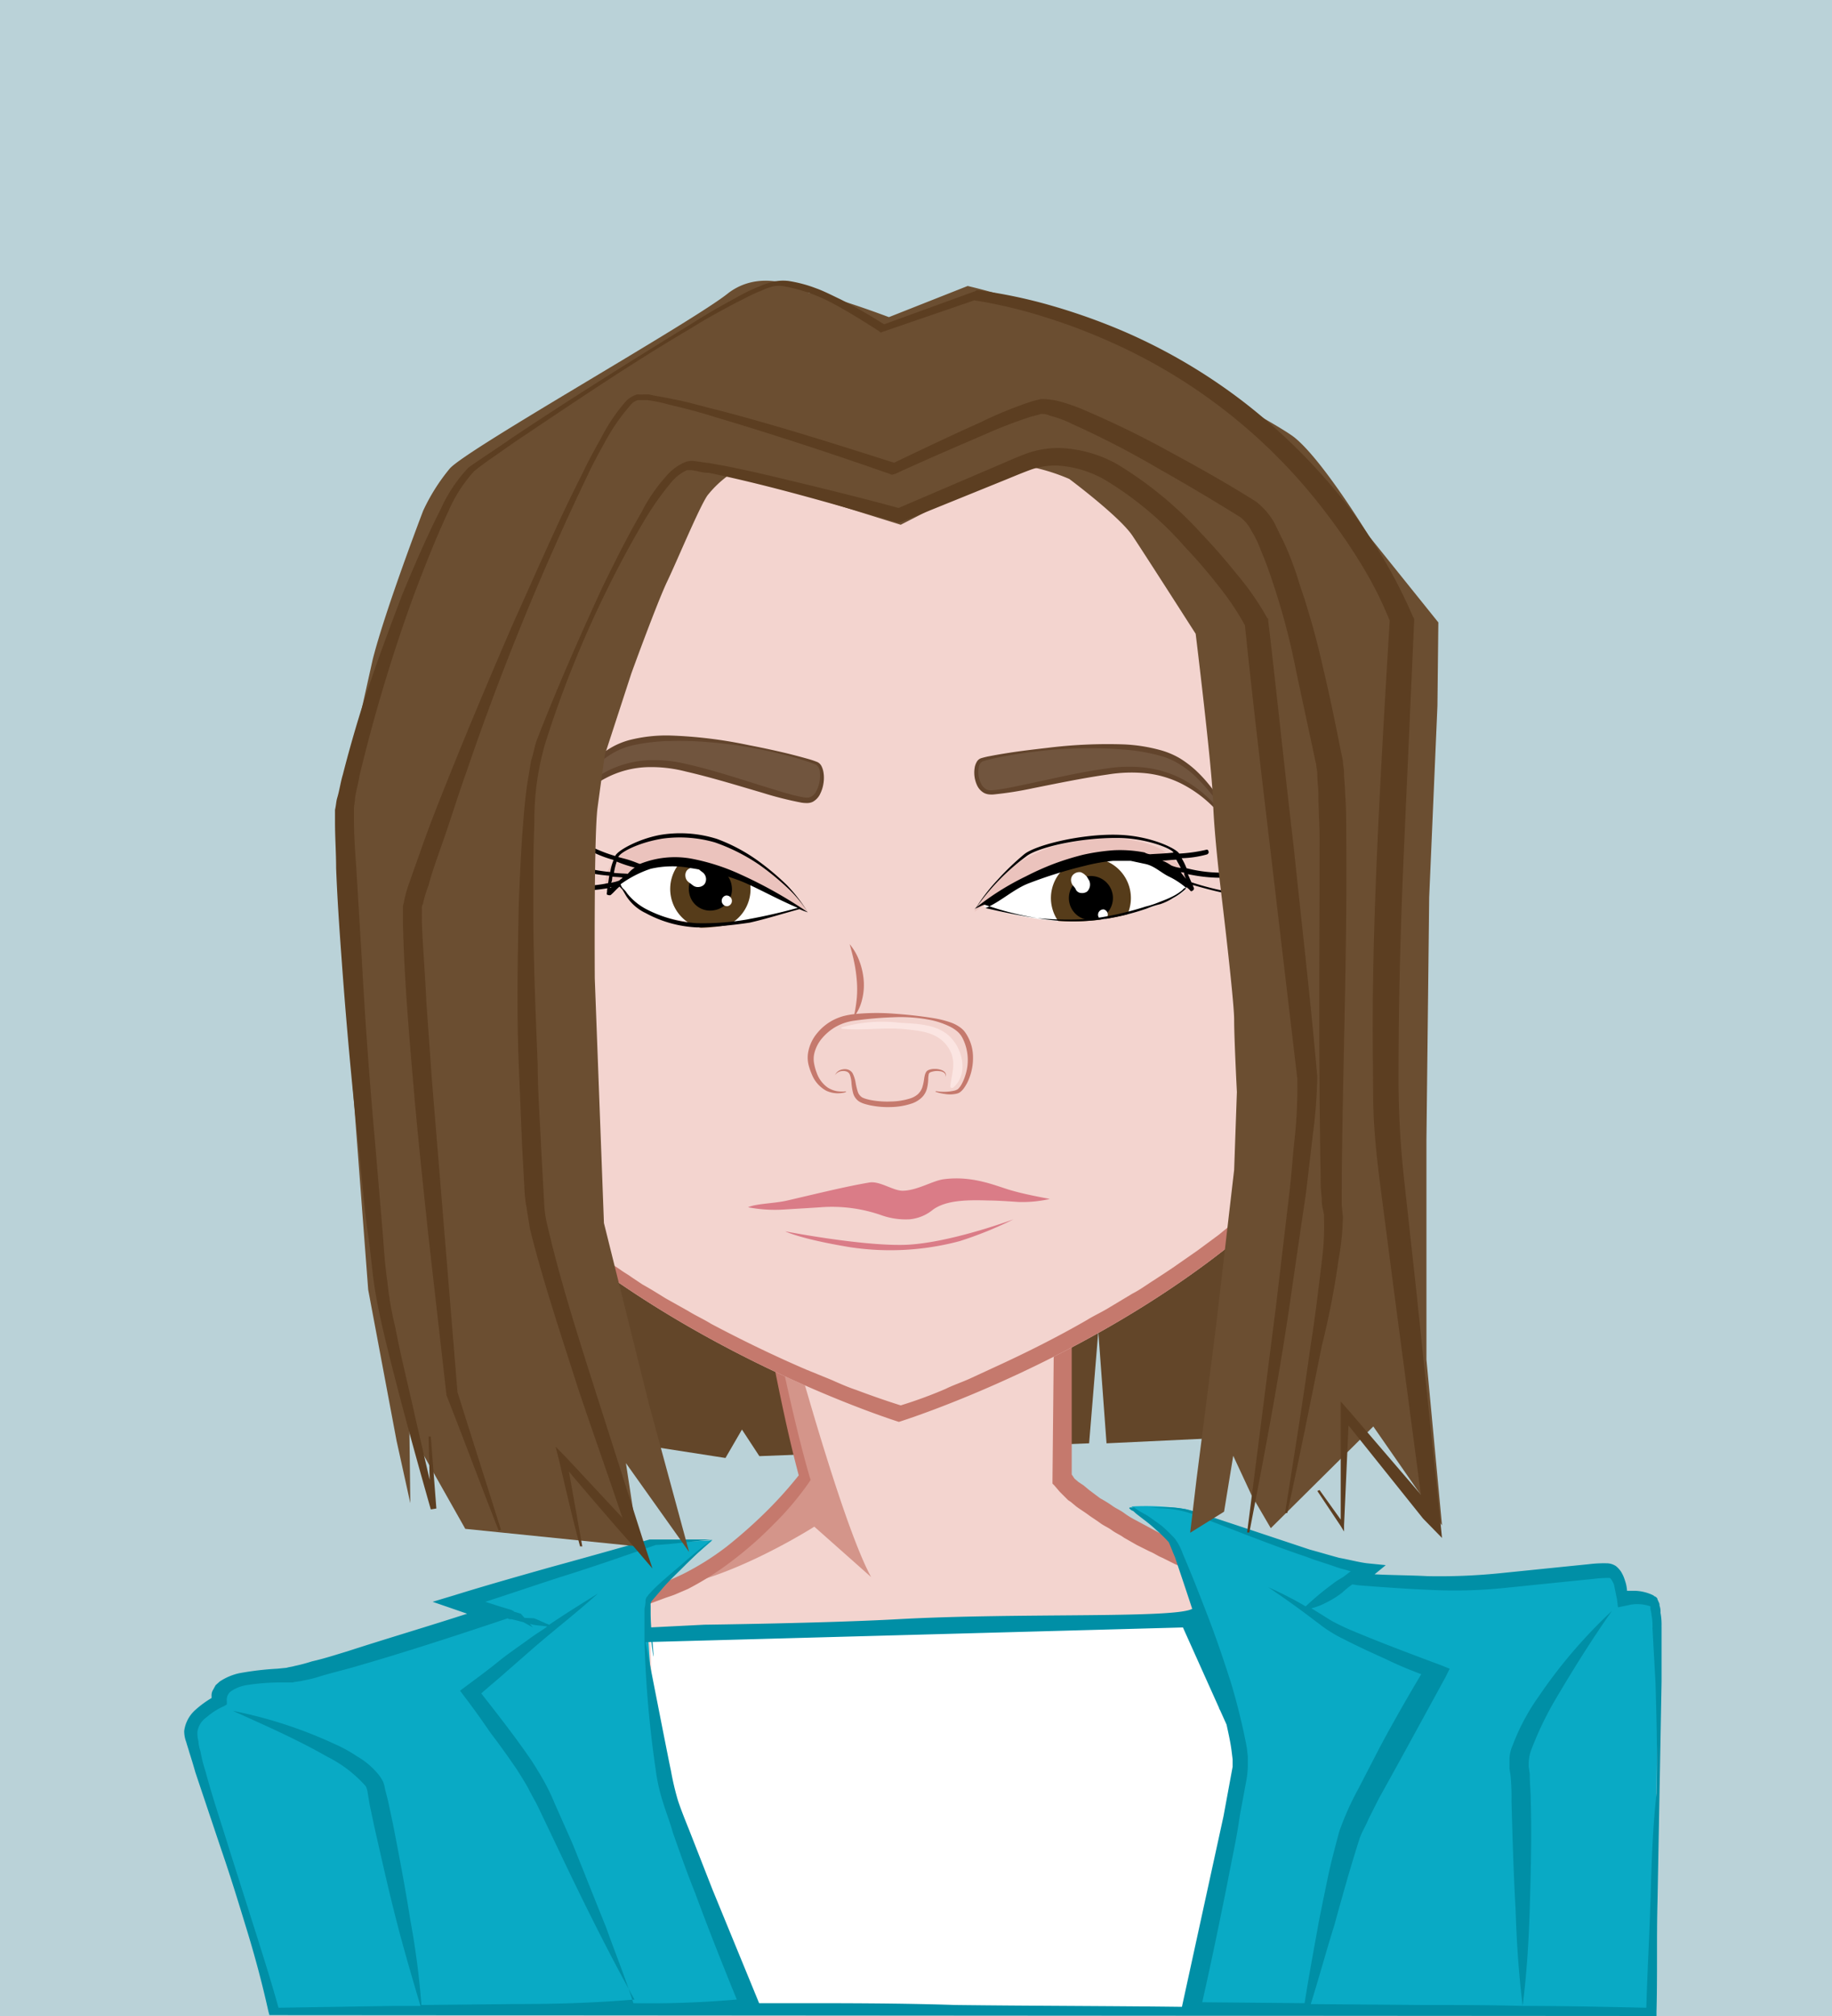 <svg id="mohadese" xmlns="http://www.w3.org/2000/svg" width="200" height="220" viewBox="0 0 200 220">
  <g id="svga-group-backs-single">
    <path id="SvgjsPath6251" d="M0,0H200V220H0Z" fill="#bad2d8"/>
  </g>
  <g id="svga-group-humanwrap-move" transform="translate(20.11 30.633)">
    <g id="svga-group-humanwrap">
      <g id="svga-group-hair-back-move" transform="translate(39.69 54.472)">
        <g id="svga-group-hair-back">
          <path id="SvgjsPath5169" d="M59.8,88.3l9.1,69.3,10.3,1.6,1.8-3.1,1.9,2.9,36-1.4,1-12.2.9,12.2,19-.9,1.6-71.5Z" transform="translate(-59.8 -85.2)" fill="#634629"/>
        </g>
      </g>
      <g id="svga-group-humanbody-back" transform="translate(12.617 70.867)">
        <path id="SvgjsPath3440" d="M77.8,105.9s4.8,37.7,10,55.8c0,0-6.4,8.8-14.5,11.9-28.7,11.2-35,11.2-39.6,15.2-2.4,2.1.2,11.1,1.8,17.2a83.315,83.315,0,0,1,1.7,13.2H169.4s1.6-33-.6-39.8-7.1-2.9-21.9-4.5-28.7-10.3-31-13.2l.3-60-38.4,4.2Z" transform="translate(-32.727 -101.7)" fill="#f3d4cf"/>
      </g>
      <g id="svga-group-chinshadow-single" transform="translate(57.69 70.966)">
        <path id="SvgjsPath3840" d="M116,141.5l.2-39.8-38.4,4.2S80.5,127,84,145.1A116.558,116.558,0,0,0,96.3,150a131.836,131.836,0,0,0,19.7-8.5Z" transform="translate(-77.8 -101.7)" fill="#d4958a"/>
      </g>
      <g id="svga-group-humanbody-front" transform="translate(11.874 70.067)">
        <path id="SvgjsPath3441" d="M72.1,183.1s14.6-.2,20.4,2.6c5.8,2.9,12.7,2.4,16.1-1s21.6-7,21.6-7-19.7,1.9-25,4.6-22.3-2.8-33.1.8Z" transform="translate(-31.985 -100.9)" fill="#d4958a"/>
        <path id="SvgjsPath3442" d="M74.2,173.2c6.7-1.3,14.7-6.4,14.7-6.4l6.2,5.5c-4.3-7.9-12.7-41.1-12.7-41.1l-.7.7a295.669,295.669,0,0,0,6.1,29.7s-6,8.2-13.6,11.6Z" transform="translate(-31.985 -100.9)" fill="#d4958a"/>
        <path id="SvgjsPath3443" d="M170.7,188.5c-.1-2.1-.2-4.1-.4-6.2a19.848,19.848,0,0,0-.6-3.2c-.2-.5-.4-1-.6-1.6a6.528,6.528,0,0,0-1-1.5,3.269,3.269,0,0,0-1.5-1.1,11.505,11.505,0,0,0-1.7-.6,17.745,17.745,0,0,0-3.2-.2c-2.1,0-4.1.1-6.1.1s-4-.1-6-.2-4-.4-6-.7c-1-.2-2-.4-2.9-.6l-1.5-.4c-.5-.1-1-.3-1.4-.4a66.742,66.742,0,0,1-11.2-4.4l-1.3-.7-1.3-.7a9.129,9.129,0,0,1-1.3-.8c-.4-.3-.9-.5-1.3-.8a14.8,14.8,0,0,0-1.3-.8l-1.2-.9-.6-.5-.3-.2-.3-.2c-.2-.2-.4-.3-.5-.5l-.2-.3V116.5l-.1-15v-.6l-.6.1c-6.4.8-12.9,1.5-19.3,2.3l-19.1,2.3v.5l.1.4.1.9.2,1.8c.1,1.2.3,2.3.4,3.5l.9,7c.6,4.7,1.3,9.4,2.1,14,.8,4.7,1.5,9.3,2.5,14,.9,4.5,1.8,9,3,13.5a44.823,44.823,0,0,1-3.6,4,52.964,52.964,0,0,1-4.3,3.8,29.7,29.7,0,0,1-4.8,3l-1.3.6c-.4.2-.9.3-1.3.5l-2.7,1c-7.2,2.7-14.5,5.3-21.8,7.7l-5.5,1.8a42.038,42.038,0,0,0-5.5,2.2c-.4.2-.9.5-1.3.7a10.144,10.144,0,0,0-1.3.9l-.6.5a2.407,2.407,0,0,0-.6.8,4.939,4.939,0,0,0-.5,1.6,10.728,10.728,0,0,0,0,3.1c.1,1,.3,2,.4,2.9.4,1.9.8,3.8,1.3,5.7l.8,2.8a22.912,22.912,0,0,1,.7,2.8,56.223,56.223,0,0,1,.9,5.7c.2,1.9.4,3.8.5,5.7v.8H170.1V219c.2-4.1.4-8.2.5-12.3s.2-8.2.2-12.3c0-1.8-.1-3.8-.1-5.9Zm-67.4,30.3H70.2l-16.5-.1-16-.1c-.1-1.8-.2-3.5-.4-5.3a57.712,57.712,0,0,0-.8-5.8c-.2-1-.4-1.9-.7-2.9l-.7-2.8a55.942,55.942,0,0,1-1.2-5.6,26.955,26.955,0,0,1-.4-2.8,12.178,12.178,0,0,1,0-2.7,3.582,3.582,0,0,1,.4-1.1,1.38,1.38,0,0,1,.3-.4l.5-.4a10.475,10.475,0,0,1,1.1-.8c.4-.2.8-.5,1.2-.7a48.133,48.133,0,0,1,5.3-2l5.5-1.8c7.3-2.4,14.6-5,21.8-7.8l2.7-1c.5-.2.9-.3,1.4-.5l1.4-.6a32.652,32.652,0,0,0,5-3.2,40.868,40.868,0,0,0,4.4-3.9,32.344,32.344,0,0,0,3.8-4.5l.2-.3-.1-.3c-1.3-4.5-2.3-9.1-3.3-13.7s-1.9-9.3-2.7-13.9-1.6-9.3-2.4-14l-2.2-13.9,19.3-1.8c6.2-.6,12.3-1.2,18.5-1.8l-.2,14.4-.2,15-.3,30v.4l.2.2.6.7.6.6.3.3.3.2.6.5c.4.3.9.6,1.3.9s.9.6,1.3.9.9.5,1.3.8.9.5,1.3.8l1.4.8,1.4.7c.5.2.9.5,1.4.7l1.4.7c1,.4,1.9.8,2.9,1.2s1.9.8,2.9,1.1l1.5.5a8.33,8.33,0,0,0,1.5.4c.5.1,1,.3,1.5.4l1.5.4c1,.3,2,.4,3,.6a61.729,61.729,0,0,0,6.2.8c2.1.2,4.1.2,6.2.2s4.1-.1,6.1-.1,4,.1,5,1.3a7.139,7.139,0,0,1,1.2,2.3,27.973,27.973,0,0,1,.6,2.8c.3,2,.4,4,.5,6s.1,4.1.2,6.1c.1,7.9-.1,15.8-.4,23.7-10.8.1-21.5.1-32.3.2H103.3Z" transform="translate(-31.985 -100.9)" fill="#c5796d"/>
        <path id="SvgjsPath3444" d="M150.7,219.2,147,198l-.4,21.2Z" transform="translate(-31.985 -100.9)" fill="#d4958a"/>
        <path id="SvgjsPath3445" d="M47.3,203.5s2.2,11.5,2.9,15.7h3.5Z" transform="translate(-31.985 -100.9)" fill="#d4958a"/>
      </g>
      <g id="svga-group-clothes-single" transform="translate(0 133.727)">
        <path id="SvgjsPath6120" d="M70.5,189.415l65.4-1.848V231.1H71.7Z" transform="translate(-19.635 -175.861)" fill="#fff"/>
        <path id="SvgjsPath6121" d="M78.569,175c.443-1.1,6.979-6.7,6.979-6.7l-6.536.3-21.157,6.5,3.877,1.3s-19.717,6.5-22.376,6.7c-2.769.2-7.976,0-7.754,2.8,0,0-3.1,1.5-3.1,3.4s6.757,20.2,9.194,30.4H89.868S82,200.6,80.784,196.1c-1.44-4.5-2.659-19.9-2.215-21.1Zm109.553-.1a5.094,5.094,0,0,0-3.323-.3s-.111-2.9-1.329-3-8.529.8-13.182,1.2-14.511-.3-14.511-.3l1.329-1.1c-3.212-.1-17.945-6-19.828-6.5a27.923,27.923,0,0,0-5.982-.3s3.988,2.6,4.652,3.8,7.643,20.1,7.2,24.5-5.539,26.9-5.539,26.9h50.4c.111,0,1.44-44.2.111-44.9Z" transform="translate(-27.9 -164.56)" fill="#09aac5"/>
        <path id="SvgjsPath6122" d="M189.179,177.7a6.851,6.851,0,0,0-.111-1.5,2,2,0,0,0-.111-.8.557.557,0,0,0-.111-.4c0-.1-.111-.2-.111-.3s-.221-.3-.332-.3l-.111-.1a4.885,4.885,0,0,0-1.992-.5h-.886a3.887,3.887,0,0,0-.221-1.1,3.954,3.954,0,0,0-.443-1,2.733,2.733,0,0,0-.553-.6,1.888,1.888,0,0,0-.886-.3,13.326,13.326,0,0,0-2.1.1l-1.992.2-7.859.8a65.969,65.969,0,0,1-7.748.3c-1.882-.1-3.874-.1-5.756-.2l1.218-1-1.992-.2c-.886-.1-1.992-.4-3.1-.6-1.107-.3-2.1-.6-3.21-.9l-6.309-2.1c-2.1-.7-4.206-1.4-6.42-2.1a10.087,10.087,0,0,0-3.431-.4h-3.431s-.111,0-.111.1l.111.1.111.1.221.1.332.3.775.6a16.5,16.5,0,0,1,1.439,1.2,14.87,14.87,0,0,1,1.328,1.3c.221.5.443,1.1.664,1.6.775,2.3,1.55,4.6,2.325,7,.775,2.3,1.439,4.7,2.1,7l.407,2.545.234.422S138.7,175.1,138.039,175.7c-1.3,1.174-18.761.454-32.239,1.2-7.869.435-21.114.6-21.114.6l-5.977.3s.664,5.7.332,1.8c-.111-1.1-.221-2.3-.221-3.4v-.8a.691.691,0,0,1,.221-.6c.332-.4.775-.9,1.107-1.3.775-.9,1.66-1.7,2.546-2.6l1.328-1.3.664-.6.332-.3.221-.2.111-.1a.341.341,0,0,0,.111-.2H78.708c-3.542,1-7.084,2-10.737,3-3.542,1-7.084,2-10.627,3.1l-2.325.7,2.325.8,1.439.5c-4.317,1.4-8.745,2.7-13.062,4.1-1.328.4-2.546.8-3.874,1.1a18.491,18.491,0,0,1-1.882.5c-.332.1-.553.1-.886.2l-1,.1a32.254,32.254,0,0,0-4.206.5,6.367,6.367,0,0,0-2.1.9l-.443.4-.332.6a1.16,1.16,0,0,0-.111.6v.2a11.037,11.037,0,0,0-1.771,1.3,3.7,3.7,0,0,0-1.218,2.3,3.407,3.407,0,0,0,.221,1.2c.111.4.221.7.332,1.1.221.7.443,1.4.664,2.2L32,202.2c1,2.9,1.882,5.8,2.767,8.7s1.66,5.8,2.325,8.8l.111.4,151.428.1v-.5c.111-4,0-8,.111-12l.221-12,.221-12v-6ZM183.2,172.4ZM63.654,218.9,53.8,219a89.12,89.12,0,0,0-1.218-9.3c-.553-3.5-1.218-7-1.882-10.4l-.553-2.6-.332-1.3a2.849,2.849,0,0,0-.221-.8,4.262,4.262,0,0,0-.443-.7,8.4,8.4,0,0,0-2.325-2,16.078,16.078,0,0,0-2.546-1.4,49.032,49.032,0,0,0-11.069-3.6c3.542,1.6,6.974,3.1,10.294,5a13.826,13.826,0,0,1,4.1,3.1.732.732,0,0,1,.221.4,1.866,1.866,0,0,1,.111.5l.221,1.3.553,2.6c.775,3.4,1.55,6.9,2.435,10.3.775,3,1.66,6,2.546,9H50.813l-12.619.2c-.775-2.8-1.66-5.6-2.546-8.4l-2.767-8.7c-.886-2.9-1.882-5.8-2.657-8.7a16,16,0,0,1-.553-2.2,3.887,3.887,0,0,1-.221-1.1,3.4,3.4,0,0,1-.111-1,2.349,2.349,0,0,1,1-1.6,7.32,7.32,0,0,1,1.882-1.2l.332-.2v-.4a1.132,1.132,0,0,1,.553-1.1,4.106,4.106,0,0,1,1.55-.6,24.643,24.643,0,0,1,3.985-.3h1.107c.332-.1.775-.1,1.107-.2a14.521,14.521,0,0,0,1.992-.5c1.328-.4,2.657-.7,3.985-1.1,5.2-1.5,10.405-3.2,15.5-4.9l.886-.3c.111.1.221.1.443.1l2.325.6c.553.1,1,.1,1.55.2-.553.4-1.218.8-1.771,1.2-1.218.9-2.435,1.7-3.542,2.6s-2.325,1.8-3.542,2.7l-.664.5.443.6c1,1.3,1.992,2.7,2.878,4,1,1.3,1.992,2.7,2.878,4,.443.7.886,1.4,1.218,2,.332.7.775,1.4,1.107,2.1l2.1,4.4c2.657,5.6,5.424,11.2,8.413,16.6-4.649.4-8.966.5-13.394.5Zm13.283-.1c-.886-2.8-1.992-5.5-2.989-8.3-1.218-3-2.435-6.1-3.653-9.1L68.3,196.9a21.788,21.788,0,0,0-1.107-2.3c-.443-.8-.886-1.5-1.328-2.2-1.771-2.6-3.653-5-5.535-7.4.886-.8,1.771-1.5,2.657-2.3l3.321-2.9c2.214-1.9,4.538-3.7,6.752-5.7-1.771,1.1-3.542,2.2-5.313,3.4-.553-.2-1.107-.5-1.66-.7l-2.1-.1,1.992,1.1-1.328-1.5-.664-.2s-.111,0-.111-.1a.4.4,0,0,1-.221-.1l-1.328-.4-1.55-.5c2.767-.9,5.424-1.8,8.191-2.7,3.542-1.1,6.974-2.3,10.405-3.5,1.992-.1,3.985-.4,6.2-.6l-.221.1-.332.3-.775.6L82.8,170.4c-.886.8-1.882,1.6-2.767,2.4a16.11,16.11,0,0,0-1.328,1.3c-.111.1-.221.3-.332.4a1,1,0,0,0-.111.5c0,.3-.111.6-.111.9v3.5a119.692,119.692,0,0,0,1.218,13.9,19.856,19.856,0,0,0,.775,3.5c.332,1.1.775,2.2,1.107,3.4.775,2.2,1.55,4.4,2.435,6.6,1.439,3.9,2.989,7.8,4.538,11.6a107.555,107.555,0,0,1-11.291.4Zm17.268,0H90.663l-5.092-12.4-2.546-6.5c-.443-1.1-.886-2.2-1.218-3.2a29.338,29.338,0,0,1-.775-3.3c-.111-.4-2.767-14-2.767-14l58.667-1.6,4.76,10.6c.221,1,.443,2,.553,2.9l.111.9v.8l-.332,1.8-.664,3.6-1.55,7.1-2.989,13.7c-8.191-.1-16.493-.1-24.684-.2-6.088-.2-12.066-.2-17.932-.2Zm56.011,0-11.18-.1c1-4.4,1.882-8.7,2.767-13.1.443-2.4,1-4.8,1.328-7.2l.664-3.6a10.047,10.047,0,0,0,.221-1.9v-1l-.111-1a69.775,69.775,0,0,0-1.771-7.2c-.775-2.4-1.55-4.7-2.435-7s-1.771-4.6-2.767-6.9a6.265,6.265,0,0,0-.886-1.7,18.748,18.748,0,0,0-1.439-1.4c-.553-.4-1.107-.8-1.55-1.1l-.886-.5-.443-.3-.111-.1h1.439c.553,0,1.107.1,1.66.1a11.335,11.335,0,0,1,3.21.6l6.2,2.4c2.1.8,4.206,1.6,6.309,2.3,1,.4,2.1.7,3.21,1.1.553.2,1.107.3,1.66.5H155.2l-.775.6a8.475,8.475,0,0,0-1.218.8,31.723,31.723,0,0,0-2.878,2.4,39.7,39.7,0,0,0-4.1-2.1c1.328.9,2.767,1.9,4.1,2.9l1.992,1.5a15.467,15.467,0,0,0,2.214,1.3c1.55.8,3.1,1.5,4.649,2.2,1.218.6,2.435,1.1,3.764,1.6-1.55,2.6-3.1,5.3-4.538,8l-2.325,4.5a31.192,31.192,0,0,0-2.1,4.7c-.443,1.7-.886,3.3-1.218,4.9s-.664,3.2-1,4.9c-.553,3.1-1.107,6-1.55,8.9Zm37.746-11c-.111,3.8-.332,7.6-.443,11.5-4.538-.1-8.966-.2-13.5-.2.443-3.5.664-7,.775-10.6.111-3.9.221-7.8.111-11.7,0-1-.111-2-.111-3l-.111-.8v-.5a4.58,4.58,0,0,1,.221-1.2,36.588,36.588,0,0,1,2.435-5.2c1.992-3.4,4.1-6.8,6.42-10.1a54.893,54.893,0,0,0-7.97,9.3,23.566,23.566,0,0,0-2.878,5.4,3.8,3.8,0,0,0-.332,1.6v.9l.111.7a24.542,24.542,0,0,1,.111,2.9c.111,3.9.221,7.8.443,11.7.111,3.5.332,7,.775,10.6-3.653-.1-7.2-.1-10.848-.1l-12.287-.1c.886-2.8,1.66-5.7,2.546-8.5.886-3.2,1.771-6.4,2.767-9.5.221-.7.664-1.4,1-2.2l1.107-2.2,2.435-4.4,4.87-8.9.443-.9-1-.4c-3.21-1.2-6.42-2.4-9.52-3.7a24.4,24.4,0,0,1-2.325-1.1c-.664-.4-1.439-.9-2.1-1.3a.1.1,0,0,1-.111-.1,6.928,6.928,0,0,0,1.55-.6,10.132,10.132,0,0,0,1.771-1.1,9.707,9.707,0,0,1,1.107-.9l.664.1c2.657.2,5.313.4,7.859.5a53.056,53.056,0,0,0,7.97-.2l7.859-.8,1.992-.2a11.912,11.912,0,0,1,1.771-.1l.111.1a3.218,3.218,0,0,1,.332.6c.111.5.221,1.1.332,1.6l.111.9,1-.2a4.338,4.338,0,0,1,2.546.1v.2c0,.2.111.5.111.7a6.851,6.851,0,0,1,.111,1.5l.332,6c.111,4,.221,8,.111,12-.443,3.9-.553,7.9-.664,11.9Z" transform="translate(-27.9 -164.56)" fill="#008fa6"/>
      </g>
      <g id="svga-group-head" transform="translate(16.464)">
        <g id="svga-group-ears-left-move" transform="translate(6.932 58.334)">
          <g id="svga-group-ears-left" transform="translate(0 0)">
            <path id="SvgjsPath6771" d="M61.19,89.461a45.215,45.215,0,0,0-4.285-6.849c-1.834-2.081-6.479-5.5-7.581-5.263s-5.995,13.338-6.479,15.295,5.871,8.2,6.479,9.3.494,3.79.37,4.522,4.893,2.688,7.458,2.08S66.7,99.484,61.19,89.461Z" transform="translate(-42.683 -76.967)" fill="#f3d4cf"/>
            <path id="SvgjsPath6772" d="M60.828,95.57s-5.624-7.7-9.415-10.279-5.387,7.343-5.139,8.322,4.408,5.994,5.995,6.726,6.963-.608,8.559-4.769Z" transform="translate(-42.683 -76.967)" fill="#e4b3ab"/>
            <path id="SvgjsPath6773" d="M42.835,92.169a3.123,3.123,0,0,0-.152.636,1.95,1.95,0,0,0,.1.665,9.679,9.679,0,0,0,1.2,2.232c.465.694.978,1.359,1.5,2.014,1.035,1.311,2.138,2.574,3.173,3.847a5.729,5.729,0,0,1,.342.465,2.332,2.332,0,0,1,.2.494,5.68,5.68,0,0,1,.181,1.159,13.759,13.759,0,0,1-.038,2.423l-.038.295a.721.721,0,0,0,.228.6,2.882,2.882,0,0,0,.58.447,7.949,7.949,0,0,0,1.178.579,14.889,14.889,0,0,0,2.442.779,9.714,9.714,0,0,0,2.584.276,3.523,3.523,0,0,0,1.359-.285,2.861,2.861,0,0,0,.608-.333,3.791,3.791,0,0,0,.542-.4,13.669,13.669,0,0,0,4.541-8.949,17.406,17.406,0,0,0,.067-2.536,15.635,15.635,0,0,0-.409-2.489,18.692,18.692,0,0,0-1.805-4.664c-.75-1.492-1.568-2.936-2.413-4.37-.428-.722-.874-1.425-1.368-2.109a14.466,14.466,0,0,0-1.7-1.871,26.731,26.731,0,0,0-3.962-3.116,9.231,9.231,0,0,0-1.121-.637c-.19-.095-.409-.171-.618-.256A1.608,1.608,0,0,0,49.21,77c-.437.218-.456.4-.618.589-.124.19-.238.37-.342.561-.209.37-.4.75-.579,1.131-1.387,3.059-2.461,6.213-3.61,9.339l-.826,2.356-.4,1.2Zm.124.656a3.738,3.738,0,0,1,.133-.57l.38-1.187c.266-.789.561-1.568.855-2.347.579-1.558,1.216-3.1,1.872-4.617s1.339-3.04,2.08-4.513q.271-.556.57-1.083c.1-.171.209-.342.313-.5.057-.085.114-.143.161-.219a.481.481,0,0,1,.085-.076.776.776,0,0,1,.133.01,2.379,2.379,0,0,1,.247.066,4.975,4.975,0,0,1,.532.228c.352.171.713.37,1.064.57a34.681,34.681,0,0,1,3.99,2.9,14.245,14.245,0,0,1,1.757,1.71c.522.627,1.007,1.311,1.472,2,.922,1.377,1.738,2.831,2.527,4.294A14.791,14.791,0,0,1,62.8,99.047a15.407,15.407,0,0,1-1.568,4.6,12.51,12.51,0,0,1-2.964,3.762,3.074,3.074,0,0,1-.465.342,2.452,2.452,0,0,1-.485.266,2.533,2.533,0,0,1-1.064.209,10.117,10.117,0,0,1-2.366-.247,15.127,15.127,0,0,1-2.318-.694,9.28,9.28,0,0,1-1.074-.5,2.837,2.837,0,0,1-.418-.294l-.028-.029.028-.247a14.453,14.453,0,0,0-.009-2.565,7.029,7.029,0,0,0-.247-1.292,2.847,2.847,0,0,0-.295-.656,4.751,4.751,0,0,0-.408-.522c-1.1-1.283-2.251-2.461-3.334-3.724-.542-.627-1.064-1.264-1.558-1.929A8.162,8.162,0,0,1,43.016,93.4a4.417,4.417,0,0,1-.057-.579Z" transform="translate(-42.683 -76.967)" fill="#e4b3ab"/>
            <path id="SvgjsPath6774" d="M47.975,87.41a4.722,4.722,0,0,1,1.3-1.8,1.094,1.094,0,0,1,1.15-.152,2.358,2.358,0,0,1,.826.789,24.657,24.657,0,0,1,2.261,3.743,49.576,49.576,0,0,1,3.049,8.132l-.076.029c-1.283-2.6-2.432-5.235-3.639-7.838a35.289,35.289,0,0,0-1.881-3.857,1.948,1.948,0,0,0-.665-.741.84.84,0,0,0-.884.1,4.424,4.424,0,0,0-1.149,1.719,13.588,13.588,0,0,0-.893,4.132,4.408,4.408,0,0,0,.038,1.007,1.505,1.505,0,0,0,.1.409c.085.152.152.3.247.446a18.884,18.884,0,0,0,1.188,1.748c.428.57.855,1.14,1.311,1.691l.674.827c.057.066.114.123.171.19a14.139,14.139,0,0,0,.456-1.691l.409-2.023c-.57-.893-1.131-1.8-1.662-2.717l.066-.048q1.069,1.268,2.08,2.565l.057.066-.009.114q-.086,1.088-.257,2.166a10.67,10.67,0,0,1-.5,2.214,1.107,1.107,0,0,1-.114.19.488.488,0,0,1-.124.123.577.577,0,0,1-.095.066.474.474,0,0,1-.2.048.554.554,0,0,1-.333-.1l-.066-.057a.731.731,0,0,1-.123-.114c-.143-.143-.266-.275-.39-.409-.247-.275-.485-.551-.722-.836-.456-.57-.912-1.14-1.32-1.748a20.751,20.751,0,0,1-1.178-1.872c-.095-.161-.171-.342-.257-.513a2.463,2.463,0,0,1-.152-.636,5.76,5.76,0,0,1,.028-1.149,13.481,13.481,0,0,1,1.273-4.218Z" transform="translate(-42.683 -76.967)" fill="#c5796d"/>
          </g>
        </g>
        <g id="svga-group-ears-right-move" transform="translate(95.423 58.343)">
          <g id="svga-group-ears-right" transform="translate(0 0)">
            <path id="SvgjsPath6775" d="M128.811,89.461a45.214,45.214,0,0,1,4.284-6.849c1.833-2.081,6.479-5.5,7.581-5.263s5.995,13.338,6.479,15.295-5.871,8.2-6.479,9.3-.494,3.79-.37,4.522-4.892,2.688-7.458,2.08-9.548-9.063-4.037-19.086Z" transform="translate(-126.555 -76.977)" fill="#f3d4cf"/>
            <path id="SvgjsPath6776" d="M129.171,95.57s5.624-7.7,9.415-10.279,5.387,7.343,5.14,8.322-4.408,5.994-5.995,6.726-6.964-.608-8.559-4.769Z" transform="translate(-126.555 -76.977)" fill="#e4b3ab"/>
            <path id="SvgjsPath6777" d="M146.766,90.981l-.826-2.356c-1.159-3.126-2.223-6.28-3.61-9.339-.181-.38-.37-.76-.579-1.131a5.912,5.912,0,0,0-.342-.56c-.161-.19-.18-.37-.617-.589a1.608,1.608,0,0,0-.826.066,4.007,4.007,0,0,0-.617.257,9.233,9.233,0,0,0-1.121.636,26.865,26.865,0,0,0-3.961,3.116,14.466,14.466,0,0,0-1.7,1.872,23.521,23.521,0,0,0-1.368,2.109c-.846,1.435-1.672,2.888-2.413,4.37a18.551,18.551,0,0,0-1.805,4.665,16.789,16.789,0,0,0-.408,2.489,17.406,17.406,0,0,0,.067,2.536,13.585,13.585,0,0,0,4.541,8.949,3.323,3.323,0,0,0,.542.4,2.861,2.861,0,0,0,.608.332,3.389,3.389,0,0,0,1.358.285,9.714,9.714,0,0,0,2.584-.275,14.6,14.6,0,0,0,2.442-.779,10.393,10.393,0,0,0,1.178-.58,2.882,2.882,0,0,0,.579-.447.737.737,0,0,0,.228-.6l-.038-.294a14.736,14.736,0,0,1-.038-2.423,6.42,6.42,0,0,1,.18-1.159,2.331,2.331,0,0,1,.2-.494c.1-.143.218-.314.342-.465,1.045-1.273,2.147-2.536,3.173-3.848.522-.656,1.026-1.32,1.5-2.014a9.514,9.514,0,0,0,1.2-2.232,2.167,2.167,0,0,0,.1-.665,2.977,2.977,0,0,0-.152-.636l-.4-1.2Zm.18,2.4A8.162,8.162,0,0,1,145.73,95.5c-.484.665-1.017,1.3-1.558,1.929-1.083,1.263-2.242,2.441-3.335,3.724a6.259,6.259,0,0,0-.408.522,3.319,3.319,0,0,0-.294.656,7.028,7.028,0,0,0-.247,1.292,13.608,13.608,0,0,0-.009,2.565l.028.247c-.009.01-.009.019-.028.029a1.891,1.891,0,0,1-.418.294,7.429,7.429,0,0,1-1.074.5,15.127,15.127,0,0,1-2.318.694,10.065,10.065,0,0,1-2.366.247,2.69,2.69,0,0,1-1.064-.209,2.045,2.045,0,0,1-.484-.266,2.54,2.54,0,0,1-.465-.342,12.51,12.51,0,0,1-2.964-3.762,15.317,15.317,0,0,1-1.567-4.6,14.731,14.731,0,0,1,1.672-9.567c.788-1.463,1.605-2.916,2.527-4.294.465-.684.95-1.359,1.473-2a14.245,14.245,0,0,1,1.757-1.71,34.683,34.683,0,0,1,3.99-2.9,10.485,10.485,0,0,1,1.064-.57,4.267,4.267,0,0,1,.532-.228c.085-.028.161-.038.247-.066a.835.835,0,0,1,.133-.01c.009.01.057.048.085.076a1.854,1.854,0,0,1,.161.219c.114.152.209.332.314.5q.3.527.57,1.083c.741,1.473,1.425,2.993,2.081,4.513s1.292,3.059,1.871,4.617c.295.779.589,1.558.855,2.347l.38,1.188a2.871,2.871,0,0,1,.133.57,1.1,1.1,0,0,1-.057.579Z" transform="translate(-126.555 -76.977)" fill="#e4b3ab"/>
            <path id="SvgjsPath6778" d="M142.025,87.41a4.721,4.721,0,0,0-1.3-1.8,1.094,1.094,0,0,0-1.15-.152,2.358,2.358,0,0,0-.826.789,24.659,24.659,0,0,0-2.261,3.743,49.577,49.577,0,0,0-3.049,8.132l.076.029c1.283-2.6,2.432-5.235,3.639-7.838a35.291,35.291,0,0,1,1.881-3.857,1.948,1.948,0,0,1,.665-.741.84.84,0,0,1,.883.1,4.424,4.424,0,0,1,1.15,1.719,13.587,13.587,0,0,1,.893,4.132,5.025,5.025,0,0,1-.038,1.007,1.5,1.5,0,0,1-.1.409c-.085.152-.152.3-.247.446a18.881,18.881,0,0,1-1.187,1.748c-.427.57-.855,1.14-1.311,1.691l-.674.827c-.057.066-.114.123-.171.19a14.139,14.139,0,0,1-.456-1.691l-.408-2.023c.57-.893,1.13-1.8,1.662-2.717l-.066-.048q-1.069,1.268-2.081,2.565l-.057.066.01.114q.085,1.083.257,2.166a10.67,10.67,0,0,0,.5,2.214,1.106,1.106,0,0,0,.114.19.488.488,0,0,0,.124.123.577.577,0,0,0,.1.066.474.474,0,0,0,.2.048.554.554,0,0,0,.333-.1l.067-.057a.73.73,0,0,0,.124-.114c.142-.143.266-.275.389-.409.247-.275.484-.551.722-.836.456-.57.912-1.14,1.32-1.748a20.753,20.753,0,0,0,1.178-1.872c.1-.161.171-.342.257-.513a2.464,2.464,0,0,0,.152-.636,5.761,5.761,0,0,0-.029-1.149,13.481,13.481,0,0,0-1.273-4.218Z" transform="translate(-126.555 -76.977)" fill="#c5796d"/>
          </g>
        </g>
        <g id="svga-group-faceshape-wrap" transform="translate(16.258 14.733)">
          <g id="svga-group-faceshape-single">
            <path id="SvgjsPath3830" d="M135.9,49.8c-6.7-7.4-11.3-13.2-28.8-17.3a82.987,82.987,0,0,0-14.1,0c-17.5,4.1-22.1,9.9-28.8,17.3-7.1,7.8-9.5,29-9.5,29,.2,26.2,5.1,40.5,5.1,40.5C77.2,134.9,100,142,100,142s22.9-7.1,40.2-22.7c0,0,5-14.2,5.1-40.5.1,0-2.3-21.2-9.4-29Z" transform="translate(-54.7 -32.2)" fill="#f3d4cf"/>
            <path id="SvgjsPath3831" d="M107.1,32.5a82.987,82.987,0,0,0-14.1,0c-17.5,4.1-22.1,9.9-28.8,17.3-7.1,7.8-9.5,29-9.5,29,.2,26.2,5.1,40.5,5.1,40.5C77.2,134.9,100,142,100,142s22.9-7.1,40.2-22.7c0,0,5-14.2,5.1-40.5,0,0-2.4-21.2-9.5-29-6.6-7.4-11.2-13.2-28.7-17.3Zm35,31.2c.7,2.5,1.1,5,1.6,7.5.4,2.5.7,5,1,7.5l-.3,5.1c-.1,1.7-.2,3.4-.4,5.1s-.3,3.4-.5,5.1c-.1.8-.2,1.7-.3,2.5l-.3,2.5c-.5,3.3-1,6.7-1.7,10-.3,1.6-.7,3.3-1.1,4.9l-.6,2.4c-.1.4-.4,1.7-.5,1.9l-1.9,1.6-1.1.9-1.1.9-2.3,1.7-2.3,1.6c-.4.3-2.4,1.6-2.4,1.6-.8.5-1.6,1.1-2.4,1.5l-2.5,1.5c-.8.5-1.7.9-2.5,1.4-3.3,1.9-6.7,3.6-10.2,5.2l-2.6,1.2c-.9.4-1.8.7-2.6,1.1a48.415,48.415,0,0,1-4.9,1.8c-1.6-.5-3.3-1.1-4.9-1.7-.9-.3-1.8-.7-2.7-1.1l-2.7-1.1c-3.5-1.5-7-3.2-10.4-5-.8-.5-1.7-.9-2.5-1.4l-2.5-1.4c-.8-.5-1.6-1-2.5-1.5l-1.2-.8c-.4-.3-.8-.5-1.2-.8l-2.4-1.6-2.3-1.7-1.2-.9-1.1-.9-2.1-1.7c-.5-1.5-1-3.1-1.4-4.6-.4-1.6-.8-3.3-1.1-5-.7-3.3-1.2-6.7-1.6-10.1l-.3-2.5c-.1-.7-.1-1.5-.2-2.4-.2-1.7-.2-3.4-.4-5.1-.1-1.7-.1-3.4-.2-5.1V78.7q.45-3.45,1.2-6.9a33.834,33.834,0,0,1,.8-3.4c.3-1.1.6-2.3.9-3.4.7-2.2,1.4-4.5,2.3-6.6A17.724,17.724,0,0,1,62,55.3a27.549,27.549,0,0,1,1.7-2.9c.2-.2.3-.5.5-.7s.3-.4.5-.6c.3-.4.8-.8,1.2-1.3.8-.9,1.6-1.7,2.4-2.6a45.085,45.085,0,0,1,5.1-4.7,40.752,40.752,0,0,1,12-6.4c1.1-.4,2.2-.8,3.3-1.1a34.322,34.322,0,0,1,10.1-1.8c1.2,0,2.4-.1,3.5-.1h3.5a7.149,7.149,0,0,1,1.6.2l1.7.4.9.2.9.2,1.7.4a40.794,40.794,0,0,1,6.7,2.3,33.373,33.373,0,0,1,6.2,3.3,29.34,29.34,0,0,1,5.4,4.5c1.7,1.7,3.3,3.4,4.9,5.2a23.018,23.018,0,0,1,3.9,6.6,69.113,69.113,0,0,1,2.4,7.3Z" transform="translate(-54.7 -32.2)" fill="#c5796d"/>
          </g>
        </g>
        <g id="svga-group-mouth-single-move" transform="translate(45.092 97.961)">
          <g id="svga-group-mouth-single">
            <path id="SvgjsPath7246" d="M86.6,122.645a15.505,15.505,0,0,0,3.956.246c1.283-.082,2.78-.164,3.956-.246a16.34,16.34,0,0,1,6.737.9,7.917,7.917,0,0,0,3.005.413,4.721,4.721,0,0,0,2.555-1.069c1.39-.985,3.529-1.067,5.988-.985.855,0,2.139.082,3.315.164a13.439,13.439,0,0,0,3.422-.328c.107,0-2.352-.41-4.063-.9-1.575-.417-4.211-1.7-7.521-1.253-1.218.165-2.868,1.228-4.455,1.253-1.056.016-2.48-1.076-3.636-.9-2.459.41-5.453,1.149-8.982,1.969-1.39.328-3.422.328-4.277.738Zm4.063,2.629s8.02,1.559,12.832,1.477,12.083-2.79,12.083-2.79a41.338,41.338,0,0,1-5.881,2.38A29.347,29.347,0,0,1,97.721,127c-5.453-.9-7.057-1.723-7.057-1.723Z" transform="translate(-86.6 -119.493)" fill="#da7c87"/>
          </g>
        </g>
        <g id="svga-group-eyes-left-move" transform="translate(23.27 58.196) rotate(-8)">
          <g id="svga-group-eyes-left" transform="translate(0 0)">
            <g id="svga-group-eyesback-left" transform="translate(6.497 0.392)">
              <path id="SvgjsPath5579" d="M9.9,0A10.349,10.349,0,0,1,20.472,10.18c0,5.638-2.777,4.909-8.416,4.134S1.423,12.209.187,8.217,4.027,0,9.9,0Z" fill="#fff"/>
            </g>
            <g id="svga-group-eyesiriswrapper-left" transform="translate(12.012 6.186)">
              <g id="svga-group-eyesiriscontrol-left">
                <g id="svga-group-eyesiris-left">
                  <path id="SvgjsPath3460" d="M4.385,0A4.385,4.385,0,1,1,0,4.385,4.378,4.378,0,0,1,4.385,0Z" fill="#563c1a"/>
                  <path id="SvgjsPath3461" d="M2.349,0A2.307,2.307,0,0,1,4.7,2.349,2.307,2.307,0,0,1,2.349,4.7,2.307,2.307,0,0,1,0,2.349,2.307,2.307,0,0,1,2.349,0Z" transform="translate(2.036 2.036)"/>
                  <path id="SvgjsPath3462" d="M1.958.7l-.47-.47A.889.889,0,0,0,.861,0,.889.889,0,0,0,.235.235.889.889,0,0,0,0,.861a.889.889,0,0,0,.235.626l.47.47a.889.889,0,0,0,.626.235.889.889,0,0,0,.626-.235A.947.947,0,0,0,1.958.7ZM4.072,4.7a.587.587,0,0,0,0-1.175A.591.591,0,0,0,4.072,4.7Z" transform="translate(1.879 1.801)" fill="#fff"/>
                </g>
              </g>
            </g>
            <g id="svga-group-eyesfront-left">
              <path id="SvgjsPath5587" d="M11.042,0A10.85,10.85,0,0,0,0,10.65,10.85,10.85,0,0,0,11.042,21.3,10.85,10.85,0,0,0,22.083,10.65,10.85,10.85,0,0,0,11.042,0ZM3.994,12.764C-.548,10.1.313,2.9,9.24,5.795c6.656,2.193,11.276,8.144,11.276,8.144C12.451,14.957,8.457,15.427,3.994,12.764Z" transform="translate(5.356)" fill="#f3d4cf"/>
              <path id="SvgjsPath5588" d="M21.435,10.38A40.009,40.009,0,0,0,16.345,6.7C14.309,5.6,11.093,2.834,7.49,2.756S.213,5.29.213,5.29-.825,3.554,1.681,1.518,6.1-.077,10.78.408C15.349,1.669,20.025,6.7,21.435,10.38Z" transform="translate(5.143 4.185)" fill="#ebc3bd"/>
              <path id="SvgjsPath5589" d="M26.577,10.606A48.667,48.667,0,0,0,19.885,5.5a23.068,23.068,0,0,0-5.154-2.482,10.219,10.219,0,0,0-5.56-.188C8.878,2.713,8.49,2.408,7.5,2c-.029-.012-.3-.124-.575-.242C7.213,1.258,9.354.494,12,.438a13.874,13.874,0,0,1,5.6,1.208,20.689,20.689,0,0,1,4.362,3.007A28.239,28.239,0,0,1,24.541,7.4a13.893,13.893,0,0,1,2.036,3.211A17.035,17.035,0,0,0,24.7,7.317,29.2,29.2,0,0,0,22.192,4.5,18.776,18.776,0,0,0,17.871,1.3,13.326,13.326,0,0,0,11.959,0C9.5.055,6.911,1.039,6.609,1.6A16.82,16.82,0,0,1,4.573.5a.194.194,0,0,0-.313.078A.194.194,0,0,0,4.338.9a12.461,12.461,0,0,0,2.036,1.1,6.061,6.061,0,0,0-.548,1.253A17.719,17.719,0,0,1,2.067,1.913c-.078-.078-.235,0-.313.078s0,.235.078.313A16.972,16.972,0,0,0,5.669,3.636c-.078.235-.157.548-.235.783a12.264,12.264,0,0,1-5.09-.7c-.157-.078-.235,0-.313.157s0,.235.157.313a12.728,12.728,0,0,0,4.62.783h.47c-.078.157-.078.392-.157.548,0,.078,0,.157.078.157a.471.471,0,0,0,.313.078c.392-.235.7-.548,1.1-.783l.261.357.3.719A5.138,5.138,0,0,0,9.045,8.236a12.911,12.911,0,0,0,5.329,2.323,47.653,47.653,0,0,0,5.782.282c1.879-.157,3.681-.47,5.56-.7a8.541,8.541,0,0,0,.861.47ZM6.687,2.227a13.256,13.256,0,0,0,1.858.917,3.182,3.182,0,0,0-.84.571c-.313-.078-.861-.157-1.488-.313a7.351,7.351,0,0,1,.47-1.175Zm-.7,1.566c.392.078.783.157,1.1.235-.078.078-.157.157-.235.157a.594.594,0,0,1-.313.157,4.579,4.579,0,0,1-.783.078c.157-.157.157-.392.235-.626Zm-.235,1.1c-.078,0-.078.078-.157.078V4.889Zm14.331,5.56a27.938,27.938,0,0,1-5.7-.36A13.883,13.883,0,0,1,9.2,7.844,6.643,6.643,0,0,1,7.322,5.808c-.235-.548-.479-.528-.557-1.076a12.229,12.229,0,0,1,3.468-1.212,10.609,10.609,0,0,1,4.371.537,26.54,26.54,0,0,1,5.042,2.068c1.592.888,3.547,2.424,5.914,3.853-1.8.235-3.6.392-5.482.47Z" transform="translate(0 3.96)"/>
            </g>
          </g>
        </g>
        <g id="svga-group-eyes-right-move" transform="translate(71.475 51.505) rotate(10)">
          <g id="svga-group-eyes-right" transform="translate(0 0)">
            <g id="svga-group-eyesback-right" transform="translate(0.575 0.835)">
              <path id="SvgjsPath5580" d="M12.026,0A11.773,11.773,0,0,1,24.052,11.581,11.773,11.773,0,0,1,12.026,23.161,11.773,11.773,0,0,1,0,11.581,11.773,11.773,0,0,1,12.026,0Z" fill="#fff"/>
            </g>
            <g id="svga-group-eyesiriswrapper-right" transform="translate(9.268 9.34)">
              <g id="svga-group-eyesiriscontrol-right">
                <g id="svga-group-eyesiris-right">
                  <path id="SvgjsPath3463" d="M4.365,0A4.365,4.365,0,1,1,0,4.365,4.372,4.372,0,0,1,4.365,0Z" fill="#563c1a"/>
                  <path id="SvgjsPath3464" d="M2.405,0A2.405,2.405,0,1,1,0,2.405,2.4,2.4,0,0,1,2.405,0Z" transform="translate(1.96 1.96)"/>
                  <path id="SvgjsPath3465" d="M1.96.713C1.782.535,1.693.356,1.514.267A1.33,1.33,0,0,0,.891,0,.962.962,0,0,0,.267.267.809.809,0,0,0,0,.891a.962.962,0,0,0,.267.624c.178.178.356.267.445.445a.694.694,0,0,0,.624.267A.962.962,0,0,0,1.96,1.96a1.061,1.061,0,0,0,0-1.247ZM4.1,4.721a.581.581,0,0,0,0-1.158A.581.581,0,0,0,4.1,4.721Z" transform="translate(1.871 1.782)" fill="#fff"/>
                </g>
              </g>
            </g>
            <g id="svga-group-eyesfront-right" transform="translate(0 0)">
              <path id="SvgjsPath5590" d="M12.561,0A12.343,12.343,0,0,0,0,12.115,12.343,12.343,0,0,0,12.561,24.23,12.343,12.343,0,0,0,25.121,12.115,12.343,12.343,0,0,0,12.561,0ZM21.38,12.917c-5.167,3.029-9.977,4.81-19.153,3.741,0,0,5.523-6.058,13.362-7.661S26.457,9.888,21.38,12.917Z" fill="#f3d4cf"/>
              <path id="SvgjsPath5593" d="M0,10.7A33.215,33.215,0,0,1,5.7,6.156c2.316-1.211,6.628-4.023,10.726-4.109A9.636,9.636,0,0,1,23.07,4.556S21.525.844,17.975.2,10.873.493,6.967,2.3C3.315,4.46,1.6,6.632,0,10.7Z" transform="translate(1.358 6.702)" fill="#ebc3bd"/>
              <path id="SvgjsPath5594" d="M28.952,4.134A30.533,30.533,0,0,1,22.8,3.867l-.535-.8h.356a17.039,17.039,0,0,0,5.256-.713A.463.463,0,0,0,28.061,2c0-.178-.178-.178-.356-.178a15.4,15.4,0,0,1-5.7.624,6.8,6.8,0,0,0-.713-.98A11.4,11.4,0,0,0,23.963.571c.089-.089.178-.178.089-.356S23.874.036,23.7.125a16.7,16.7,0,0,1-2.762.891C20.591.558,17.657-.334,14.191.13,10.177.667,5.3,2.822,4.276,4.045a28.287,28.287,0,0,0-2.405,3.3A20.207,20.207,0,0,0,0,10.993a24.416,24.416,0,0,1,4.543-6.77c1-1.154,5.427-3.073,9.683-3.752,2.841-.454,5.773.117,6.084.545-.891.267-1.782.445-2.494.624a1.516,1.516,0,0,1-.624-.089,14.087,14.087,0,0,0-3.385.356A22.565,22.565,0,0,0,10.6,2.976,30.4,30.4,0,0,0,7.661,4.49,30,30,0,0,0,4.9,6.361,29.129,29.129,0,0,0,0,10.815c.356-.178.624-.445.98-.624a32.682,32.682,0,0,0,5.879.445,23.083,23.083,0,0,0,6.058-.8,25.7,25.7,0,0,0,5.612-2.316,9.736,9.736,0,0,1,1.336-.713,6.323,6.323,0,0,0,1.247-.891,6.048,6.048,0,0,0,1.069-1.069.675.675,0,0,0,.178-.356,1.947,1.947,0,0,1,.445.267.167.167,0,0,0,.267,0c.089-.089.178-.178.089-.356-.089-.089-.089-.178-.178-.267.98.089,2.494.267,4.1.267a10.781,10.781,0,0,0,1.693-.089.284.284,0,0,0,.267-.267c.178.178.089,0-.089.089ZM22.181,3.6a4.461,4.461,0,0,1-.713-.624h.356a1.436,1.436,0,0,0,.356.624ZM20.756,1.729c.178.267.445.534.624.8a3.671,3.671,0,0,1-1.069-.089,5.022,5.022,0,0,0-1.069-.356C19.776,2,20.222,1.818,20.756,1.729ZM22,4.846a5.593,5.593,0,0,1-1.069.98c-.356.267-.8.534-1.247.8a9.737,9.737,0,0,1-1.336.713,33,33,0,0,1-5.523,2.316,33.758,33.758,0,0,1-5.879.98c-1.96.089-3.92,0-5.79-.089,1.514-.98,2.687-2.607,4.2-3.5a49.324,49.324,0,0,1,5.7-2.94A19.505,19.505,0,0,1,14,3.041l1.856-.327,1.552.058c1.069,0,1.923.65,2.9.917a8.4,8.4,0,0,1,2.049.891c-.178,0-.267.089-.356.267Z" transform="translate(1.34 6.237)"/>
            </g>
          </g>
        </g>
        <g id="svga-group-eyebrows-left-move" transform="translate(23.884 44.703) rotate(8)">
          <g id="svga-group-eyebrows-left-rotate" transform="translate(0 5.585) rotate(-10.714)">
            <g id="svga-group-eyebrows-left">
              <path id="SvgjsPath7026" d="M0,9.2S2.73,3.125,7.31.905c5.98-2.9,21.19,2.04,22.07,2.67s.35,3.77-1.13,3.92-8.53-2.96-13.8-4.33S4.49,3.165,0,9.2Z" transform="translate(0.027 0.31)" fill="#71553e"/>
              <path id="SvgjsPath7027" d="M.017,9.536c.12-.13.26-.26.39-.42l.37-.43c.24-.28.49-.55.74-.81A18.552,18.552,0,0,1,3.1,6.386a13.436,13.436,0,0,1,3.61-2.24,10.491,10.491,0,0,1,4.1-.78,15.02,15.02,0,0,1,4.18.67c2.78.78,5.52,1.77,8.27,2.72a38.235,38.235,0,0,0,4.22,1.28,3.553,3.553,0,0,0,.57.07,1.434,1.434,0,0,0,.64-.1,1.9,1.9,0,0,0,.88-.87,3.752,3.752,0,0,0,.4-1.12,3.7,3.7,0,0,0,.05-1.2,2.4,2.4,0,0,0-.16-.61.991.991,0,0,0-.44-.51,9.869,9.869,0,0,0-1.05-.41c-.7-.23-1.39-.45-2.09-.66q-2.1-.611-4.22-1.12a48.983,48.983,0,0,0-8.59-1.47A16.463,16.463,0,0,0,9.1.306a8.184,8.184,0,0,0-2.11.75A11.066,11.066,0,0,0,5.137,2.3a16.993,16.993,0,0,0-2.98,3.3A19.44,19.44,0,0,0,.977,7.5c-.18.33-.35.66-.52.99-.08.17-.16.34-.24.5l-.11.26-.06.13-.02.06-.01.03-.01.02a.035.035,0,0,0,.01.05Zm.03-.07a22.9,22.9,0,0,1,5.44-6.73,11.127,11.127,0,0,1,1.78-1.13,7.765,7.765,0,0,1,1.97-.67,20.477,20.477,0,0,1,4.23-.3,36.459,36.459,0,0,1,4.29.34c1.43.18,2.85.43,4.27.75s2.81.7,4.2,1.13c.69.21,1.39.45,2.06.71.33.13.68.27.98.42a1.024,1.024,0,0,1,.36.84,3.6,3.6,0,0,1-.48,2.02,1.371,1.371,0,0,1-.67.62.955.955,0,0,1-.42.05,3.313,3.313,0,0,1-.5-.09c-.68-.16-1.37-.39-2.05-.62l-2.06-.74c-2.74-.99-5.47-2.05-8.3-2.83a15.038,15.038,0,0,0-4.37-.62,11.177,11.177,0,0,0-4.3.96,13.117,13.117,0,0,0-3.64,2.5A15.407,15.407,0,0,0,1.327,7.7c-.23.29-.47.57-.69.87a2.956,2.956,0,0,0-.31.44,3.337,3.337,0,0,1-.28.46Z" fill="#62442c"/>
            </g>
          </g>
        </g>
        <g id="svga-group-eyebrows-right-move" transform="translate(69.006 48.486) rotate(-3)">
          <g id="svga-group-eyebrows-right-rotate" transform="translate(1.471 0) rotate(10.714)">
            <g id="svga-group-eyebrows-right" transform="translate(0 0)">
              <path id="SvgjsPath7028" d="M28.885,7.6S26.051,2.439,21.57.648C15.706-1.686,1.182,2.993.368,3.553S.15,6.82,1.586,6.9,9.708,4.115,14.76,2.779c5.022-1.316,9.6-.251,14.125,4.824Z" transform="translate(0.221 0.31)" fill="#71553e"/>
              <path id="SvgjsPath7029" d="M29.134,7.883l-.01-.019-.02-.029-.03-.057-.06-.114-.12-.219c-.08-.143-.16-.3-.25-.428-.18-.286-.35-.562-.54-.838a17.265,17.265,0,0,0-1.2-1.607A15.257,15.257,0,0,0,23.919,1.8,11.814,11.814,0,0,0,22.095.772a8.836,8.836,0,0,0-2.06-.587A17.916,17.916,0,0,0,15.8.072a53.225,53.225,0,0,0-8.241,1.5c-1.349.345-2.7.689-4.027,1.081-.67.2-1.329.4-1.989.627a9.232,9.232,0,0,0-.995.38.864.864,0,0,0-.408.452,2,2,0,0,0-.136.536,3.292,3.292,0,0,0,.511,2,1.807,1.807,0,0,0,.885.73,1.546,1.546,0,0,0,.627.072,2.519,2.519,0,0,0,.547-.09A38.3,38.3,0,0,0,6.6,6.145c2.619-.9,5.237-1.826,7.9-2.582a15.994,15.994,0,0,1,4.014-.689,11.358,11.358,0,0,1,3.974.564,13.431,13.431,0,0,1,3.559,1.839c.544.388,1.067.815,1.569,1.251.251.218.492.446.744.674l.362.361c.131.133.271.247.392.351.02.009.031-.019.031-.029Zm-.341-.38c-.08-.1-.211-.247-.321-.371-.221-.257-.452-.494-.693-.731a15.246,15.246,0,0,0-1.518-1.356,13.26,13.26,0,0,0-3.577-2.059,11.812,11.812,0,0,0-4.175-.715,15.391,15.391,0,0,0-4.2.652c-2.7.746-5.3,1.741-7.906,2.678l-1.949.693c-.65.225-1.309.44-1.958.607a4.616,4.616,0,0,1-.476.09.944.944,0,0,1-.4-.026,1.338,1.338,0,0,1-.664-.512A2.841,2.841,0,0,1,.433,4.717a.841.841,0,0,1,.32-.729c.285-.146.609-.272.934-.4.65-.244,1.3-.468,1.959-.674,1.319-.411,2.668-.784,4.007-1.1,1.359-.316,2.717-.565,4.1-.766S14.5.7,15.871.636a19.949,19.949,0,0,1,4.078.142,7.628,7.628,0,0,1,1.919.521,11.284,11.284,0,0,1,1.764.924A20.933,20.933,0,0,1,29.1,7.893c-.13-.142-.22-.285-.311-.39Z" transform="translate(0)" fill="#62442c"/>
            </g>
          </g>
        </g>
        <g id="svga-group-nose-single-move" transform="translate(51.603 72.402)">
          <g id="svga-group-nose-single">
            <path id="SvgjsPath4352" d="M94.67,92.35a6.151,6.151,0,0,1,1.06,1.84,7.748,7.748,0,0,1,.472,2.09,6.459,6.459,0,0,1-.183,2.148,5.12,5.12,0,0,1-.915,1.917,15.545,15.545,0,0,0,.337-2.023,11.382,11.382,0,0,0,.01-1.984,15.607,15.607,0,0,0-.279-1.984C95.036,93.689,94.863,93.034,94.67,92.35Z" transform="translate(-90.09 -92.35)" fill="#c5796d"/>
            <path id="SvgjsPath4353" d="M103.494,110a5.2,5.2,0,0,0,2.048-.067,1.56,1.56,0,0,0,.223-.087.544.544,0,0,0,.169-.116,2.122,2.122,0,0,0,.3-.385,4.852,4.852,0,0,0,.427-.963,5.312,5.312,0,0,0-.249-4.133,2.409,2.409,0,0,0-.605-.78,3.881,3.881,0,0,0-.864-.549,8.86,8.86,0,0,0-1.985-.674,16.936,16.936,0,0,0-4.184-.308,40.061,40.061,0,0,0-4.175.366,5.613,5.613,0,0,0-1.914.6,5.547,5.547,0,0,0-1.576,1.262,4,4,0,0,0-.917,1.792,2.706,2.706,0,0,0-.009,1,5.636,5.636,0,0,0,.285,1.031,3.289,3.289,0,0,0,1.22,1.628,2.965,2.965,0,0,0,.935.376,3.7,3.7,0,0,0,1.033.029l.009.077a3.015,3.015,0,0,1-2.146-.144,3.5,3.5,0,0,1-1.549-1.715,7.29,7.29,0,0,1-.392-1.127,3.394,3.394,0,0,1-.053-1.272,4.517,4.517,0,0,1,1.024-2.206,5.575,5.575,0,0,1,1.807-1.435,5.927,5.927,0,0,1,1.059-.4A8.849,8.849,0,0,1,94.5,101.6a24.274,24.274,0,0,1,4.265-.067c1.416.1,2.822.241,4.22.462a11.427,11.427,0,0,1,2.092.5,4,4,0,0,1,1.006.511,2.6,2.6,0,0,1,.454.395,3.084,3.084,0,0,1,.347.5,4.7,4.7,0,0,1,.65,2.322,6.064,6.064,0,0,1-.41,2.36,4.653,4.653,0,0,1-.552,1.05,2.163,2.163,0,0,1-.418.453.8.8,0,0,1-.294.154,1.528,1.528,0,0,1-.285.067,3.215,3.215,0,0,1-1.1,0,5.062,5.062,0,0,1-1.051-.25l.062-.058Z" transform="translate(-89.489 -93.959)" fill="#c5796d"/>
            <path id="SvgjsPath4354" d="M92.72,109.5a1.07,1.07,0,0,1,.858-.651,1.158,1.158,0,0,1,.618.045.909.909,0,0,1,.464.4,3.58,3.58,0,0,1,.318,1.006,7.8,7.8,0,0,0,.223.946,1.165,1.165,0,0,0,.506.673,3.005,3.005,0,0,0,.446.166c.172.045.335.091.515.121a9.808,9.808,0,0,0,2.163.151,7.408,7.408,0,0,0,2.1-.333,2.354,2.354,0,0,0,.841-.461,1.829,1.829,0,0,0,.489-.757,5.42,5.42,0,0,0,.2-.938,3.048,3.048,0,0,1,.112-.514,1.04,1.04,0,0,1,.155-.287,1.016,1.016,0,0,1,.146-.113,1.373,1.373,0,0,1,.154-.068,1.914,1.914,0,0,1,.609-.083,1.962,1.962,0,0,1,.592.083,1,1,0,0,1,.506.287.428.428,0,0,1,.017.5.377.377,0,0,0-.094-.439.9.9,0,0,0-.472-.182,2,2,0,0,0-1.021.106.311.311,0,0,0-.215.28,2.6,2.6,0,0,0-.043.469,4.829,4.829,0,0,1-.137,1.029,2.131,2.131,0,0,1-.567.983,2.948,2.948,0,0,1-1.03.635,7.646,7.646,0,0,1-2.318.409,9.709,9.709,0,0,1-2.335-.2c-.189-.045-.386-.091-.575-.151a2.521,2.521,0,0,1-.575-.25,1.607,1.607,0,0,1-.678-.976,6.27,6.27,0,0,1-.163-1.021,3.19,3.19,0,0,0-.18-.931.606.606,0,0,0-.283-.318,1,1,0,0,0-.489-.083,1.017,1.017,0,0,0-.858.461Z" transform="translate(-89.748 -95.188)" fill="#c5796d"/>
            <path id="SvgjsPath4355" d="M106.169,103.625c-1.378-.934-3.266-.992-4.874-1.079a16.058,16.058,0,0,0-6.4.491.079.079,0,0,0,.019.154c2.254.231,4.547-.183,6.83.048,1.792.183,3.622.328,4.739,1.965.973,1.426.453,2.726.25,4.219a.192.192,0,0,0,.318.183c1.859-1.57.925-4.759-.886-5.982Z" transform="translate(-91.166 -93.963)" fill="#fbe5e2"/>
          </g>
        </g>
        <g id="svga-group-hair-front">
          <path id="SvgjsPath5167" d="M98.91,27.442S92.2,24.9,90.2,24.8c0,0-4.8-3-8.8,0-3.8,3.1-28.637,17.073-30.437,19.173a21.089,21.089,0,0,0-2.9,4.6s-4.1,10.7-5.5,16.2l-3.9,17.5,1,19.6,2.4,31.7,3.1,16.5,1.5,6.8-.1-8,6.1,10.8L71.6,161.6l-1.4-9.1,6.9,9.7L72.7,146l-4.9-19.7-1-26.7S66.7,84,67.1,81s.8-5.8.8-5.8l2.9-8.9s2.8-7.7,3.9-10,3.5-8.1,4.4-9.4a11.681,11.681,0,0,1,2.3-2.2,33.954,33.954,0,0,1,4.1.8c1.2.4,14.7,4.6,14.7,4.6l9-4.6s3.3-1.9,4.8-1.8a21.488,21.488,0,0,1,4.6,1.4s5.5,4.1,6.9,6.2S132.4,62,132.4,62s1.8,14.7,1.9,18.3.9,10.1.9,10.1,1.4,11.6,1.4,13.7.3,7.9.3,7.9l-.3,8.5s-1.8,15.5-1.9,16.4-2.2,17.3-2.2,17.3l-.7,5.9,3.7-2.3,1-6.1,2,4.3,2.1,3.6,11.193-11.1,7.5,10.8-1.7-18.1V117.158l.3-26.4.9-20.9.1-9.1-7.6-9.458s-5.1-8.4-8.2-10.8c-3.1-2.3-20.683-11.358-25.683-13.358a73.611,73.611,0,0,0-9.9-3.1l-8.6,3.4Z" transform="translate(-38.442 -23.467)" fill="#6b4e31"/>
          <path id="SvgjsPath5168" d="M155.718,123.914c.243-2.115.486-4.13.729-6.245a54.012,54.012,0,0,0,.486-6.346c-.729-8.36-1.7-16.619-2.553-24.879-.973-8.259-1.824-16.519-2.8-24.879v-.2l-.122-.1a29.8,29.8,0,0,0-3.283-4.734c-1.216-1.511-2.432-2.921-3.769-4.331a41.436,41.436,0,0,0-9.24-7.655,13.763,13.763,0,0,0-6.444-1.813,10.291,10.291,0,0,0-3.526.6c-1.094.4-1.945.806-2.918,1.209L111.22,49.278c-3.283-.907-6.565-1.712-9.848-2.518-3.4-.806-6.93-1.712-10.456-2.317-.486-.1-.851-.1-1.337-.2l-.729-.1a2.466,2.466,0,0,0-.851.1,5.519,5.519,0,0,0-2.188,1.612,18.224,18.224,0,0,0-2.675,3.928c-1.581,2.72-2.918,5.439-4.255,8.159-2.553,5.54-4.985,11.08-7.173,16.72-.243.705-.365,1.511-.608,2.216l-.365,2.216c-.243,1.511-.365,2.921-.486,4.432-.243,2.921-.365,5.943-.486,8.864-.122,5.943-.243,11.885,0,17.727.122,2.921.243,5.943.365,8.864l.243,4.432a13.727,13.727,0,0,0,.243,2.216c.122.806.243,1.511.365,2.317,1.459,5.842,3.4,11.583,5.228,17.324,1.581,4.734,3.283,9.468,4.863,14.2l-6.2-6.648-1.094-1.108.365,1.41c.729,3.122,1.459,6.346,2.31,9.468h.243l-1.459-8.159c2.31,2.72,4.62,5.439,7.052,8.159l2.067,2.417-.973-2.921-5.471-17.123c-1.824-5.741-3.647-11.482-4.985-17.224a12.839,12.839,0,0,1-.365-2.115l-.122-2.216-.243-4.432c-.122-2.921-.365-5.943-.365-8.864-.243-5.943-.486-11.785-.486-17.727,0-2.921,0-5.943.122-8.864a29.449,29.449,0,0,1,1.216-8.662,118.69,118.69,0,0,1,6.687-16.619c1.337-2.72,2.8-5.439,4.377-8.058a32.471,32.471,0,0,1,2.675-3.727,4.956,4.956,0,0,1,1.7-1.309h.486l.608.1a5.185,5.185,0,0,0,1.337.2c6.808,1.41,13.617,3.425,20.3,5.338l.365.1.365-.1,11.429-4.633c.973-.4,1.945-.806,2.8-1.108a8.217,8.217,0,0,1,2.675-.4,11.687,11.687,0,0,1,5.35,1.612,36.639,36.639,0,0,1,8.632,7.252q2.006,2.115,3.647,4.23a30.084,30.084,0,0,1,2.918,4.331c.851,8.259,1.824,16.418,2.8,24.677l2.918,24.778a53.644,53.644,0,0,1-.243,6.144c-.243,2.115-.365,4.13-.608,6.245L152.435,136.3l-3.161,24.778h.243c1.581-8.159,3.161-16.418,4.377-24.677.608-4.23,1.216-8.36,1.824-12.49Zm3.526,7.453a28.788,28.788,0,0,0,.486-4.734l-.122-1.209V122c.122-12.288.608-24.677.486-36.965,0-1.511,0-3.122-.122-4.633,0-.806-.122-1.612-.122-2.317,0-.4-.122-.806-.122-1.209l-.122-.6-.122-.6c-.608-3.022-1.216-6.043-1.945-9.065a84.27,84.27,0,0,0-2.553-9.065,34.361,34.361,0,0,0-1.7-4.533c-.365-.705-.729-1.511-1.094-2.216a7.946,7.946,0,0,0-1.945-2.216c-3.04-1.914-6.079-3.626-9.24-5.338A103.228,103.228,0,0,0,131.28,38.5a19.8,19.8,0,0,0-2.675-.907,7.869,7.869,0,0,0-1.824-.2,11.65,11.65,0,0,0-1.459.4,43.814,43.814,0,0,0-5.106,2.115c-3.161,1.41-6.322,2.921-9.483,4.432-6.322-2.014-12.644-4.029-19.21-5.741-1.7-.4-3.283-.907-4.985-1.209-.851-.2-1.7-.3-2.553-.5H82.891a.851.851,0,0,0-.486.1,2.76,2.76,0,0,0-1.094.806,19.7,19.7,0,0,0-2.553,3.827c-.729,1.309-1.459,2.619-2.067,3.928-2.675,5.238-4.985,10.677-7.416,16.015-2.31,5.338-4.62,10.777-6.808,16.216-1.094,2.72-2.188,5.439-3.161,8.159-.486,1.41-.973,2.72-1.459,4.13a13.838,13.838,0,0,0-.608,2.115c0,.2-.122.4-.122.6V94.5c.122,5.842.608,11.482,1.094,17.224s1.094,11.382,1.7,17.123l1.945,17.123v.1c1.945,4.935,3.769,9.871,5.714,14.806l.243-.1c-1.581-5.036-3.161-9.972-4.742-15.008l-2.8-34.145-.608-8.561c-.122-2.82-.365-5.741-.486-8.561V92.992a.778.778,0,0,1,.122-.5,12.7,12.7,0,0,1,.608-2.014c.365-1.41.851-2.72,1.337-4.13.973-2.72,1.824-5.54,2.8-8.259A294.541,294.541,0,0,1,77.3,45.652c.608-1.309,1.337-2.619,2.067-3.928A20.883,20.883,0,0,1,81.919,38.1a1.592,1.592,0,0,1,.851-.6h.973a16.68,16.68,0,0,1,2.432.5c1.7.4,3.283.806,4.863,1.309,6.444,1.914,12.888,4.029,19.21,6.245l.243.1.365-.1c3.283-1.511,6.565-2.921,9.848-4.331a50.564,50.564,0,0,1,4.985-1.914c.365-.1.851-.2,1.094-.3a2.155,2.155,0,0,1,.973.2,11.924,11.924,0,0,1,2.432.907,97.437,97.437,0,0,1,9.362,4.835c3.04,1.712,6.079,3.525,9,5.338a4.449,4.449,0,0,1,1.216,1.511,10.909,10.909,0,0,1,.973,2.014c.608,1.41,1.094,2.82,1.581,4.331a75.566,75.566,0,0,1,2.31,8.964l1.945,9.065.122.6.122.5c0,.3.122.705.122,1.108,0,.806.122,1.511.122,2.317,0,1.511.122,3.022.122,4.633,0,12.288-.122,24.677.122,36.965a14.8,14.8,0,0,0,.122,2.317,4.089,4.089,0,0,0,.122,1.209l.122.6v.5a28.961,28.961,0,0,1-.243,4.533c-.365,3.022-.729,6.144-1.216,9.166-.851,6.144-1.824,12.187-2.8,18.332h.243c1.337-6.043,2.553-12.187,3.769-18.231a89.652,89.652,0,0,0,1.824-9.367Zm11.307,30.318-.243-2.417-2.553-24.476L166.417,122.6a100.6,100.6,0,0,1-.608-12.087c0-8.159.243-16.317.608-24.476l1.094-24.476v-.2l-.122-.2a56.672,56.672,0,0,0-3.283-6.446,69.432,69.432,0,0,0-4.134-6.043A64.421,64.421,0,0,0,149.274,38a61.5,61.5,0,0,0-13.617-8.058A67.728,67.728,0,0,0,128,27.22a55.162,55.162,0,0,0-8.146-1.712h-.122l-.122.1-9.97,3.626q-2.371-1.511-4.742-2.72c-.851-.4-1.824-.907-2.675-1.209a14.63,14.63,0,0,0-3.04-.806,5.017,5.017,0,0,0-1.7.1,8.355,8.355,0,0,0-1.459.5,20.562,20.562,0,0,0-2.675,1.309c-1.7.907-3.4,1.914-4.985,2.921C81.8,33.364,75.353,37.393,69.031,41.623c-1.581,1.108-3.161,2.115-4.742,3.223a16.2,16.2,0,0,0-3.04,4.533c-1.581,3.122-2.918,6.245-4.255,9.468-1.216,3.223-2.432,6.446-3.526,9.669s-2.067,6.547-2.918,9.871c-.243.806-.365,1.712-.608,2.518-.122.4-.122.806-.243,1.309v1.309c0,1.712.122,3.425.122,5.036.122,3.324.365,6.748.608,10.072.486,6.748,1.094,13.4,1.824,20.145.365,3.324.608,6.748,1.094,10.072.243,1.712.365,3.324.608,5.036s.608,3.425.973,5.036c1.581,6.648,3.4,13.195,5.228,19.641l.608-.1-.608-7.856h-.243l.122,4.734-1.581-6.849c-.729-3.324-1.581-6.648-2.188-9.871a34.936,34.936,0,0,1-.851-4.935c-.243-1.612-.365-3.324-.486-5.036l-.851-10.072c-.608-6.748-1.094-13.4-1.459-20.145L52.01,88.358c-.122-1.712-.243-3.324-.243-5.036V82.114c0-.4.122-.806.122-1.209.122-.806.365-1.612.486-2.417a181.634,181.634,0,0,1,5.836-19.44c1.216-3.223,2.432-6.346,3.891-9.468a15.583,15.583,0,0,1,2.8-4.331c.608-.5,1.459-1.108,2.188-1.612l2.31-1.612c6.322-4.23,12.523-8.461,19.21-12.389,1.581-1.007,3.283-1.914,4.985-2.82.851-.4,1.7-.907,2.553-1.209a7.237,7.237,0,0,1,1.337-.5,2.984,2.984,0,0,1,1.337,0,17.752,17.752,0,0,1,5.35,1.914c1.7.907,3.283,1.914,4.863,2.921l.243.2.243-.1,9.97-3.425a52.746,52.746,0,0,1,7.66,1.813,64.5,64.5,0,0,1,7.416,2.82,60.121,60.121,0,0,1,23.222,18.432,65.069,65.069,0,0,1,4.012,5.842,41.17,41.17,0,0,1,3.039,6.043c-.486,8.058-.973,16.216-1.337,24.274-.365,8.159-.608,16.317-.486,24.576,0,2.014,0,4.13.122,6.144s.365,4.23.608,6.144l1.581,12.187,2.918,22.058-7.781-9.065-.973-1.108V159.67l-2.31-3.223-.243.1,2.553,3.827.365.6v-.705l.486-10.878,8.146,10.173,2.067,2.115Z" transform="translate(-49.7 -24.475)" fill="#5c3e21"/>
        </g>
      </g>
    </g>
  </g>
</svg>

